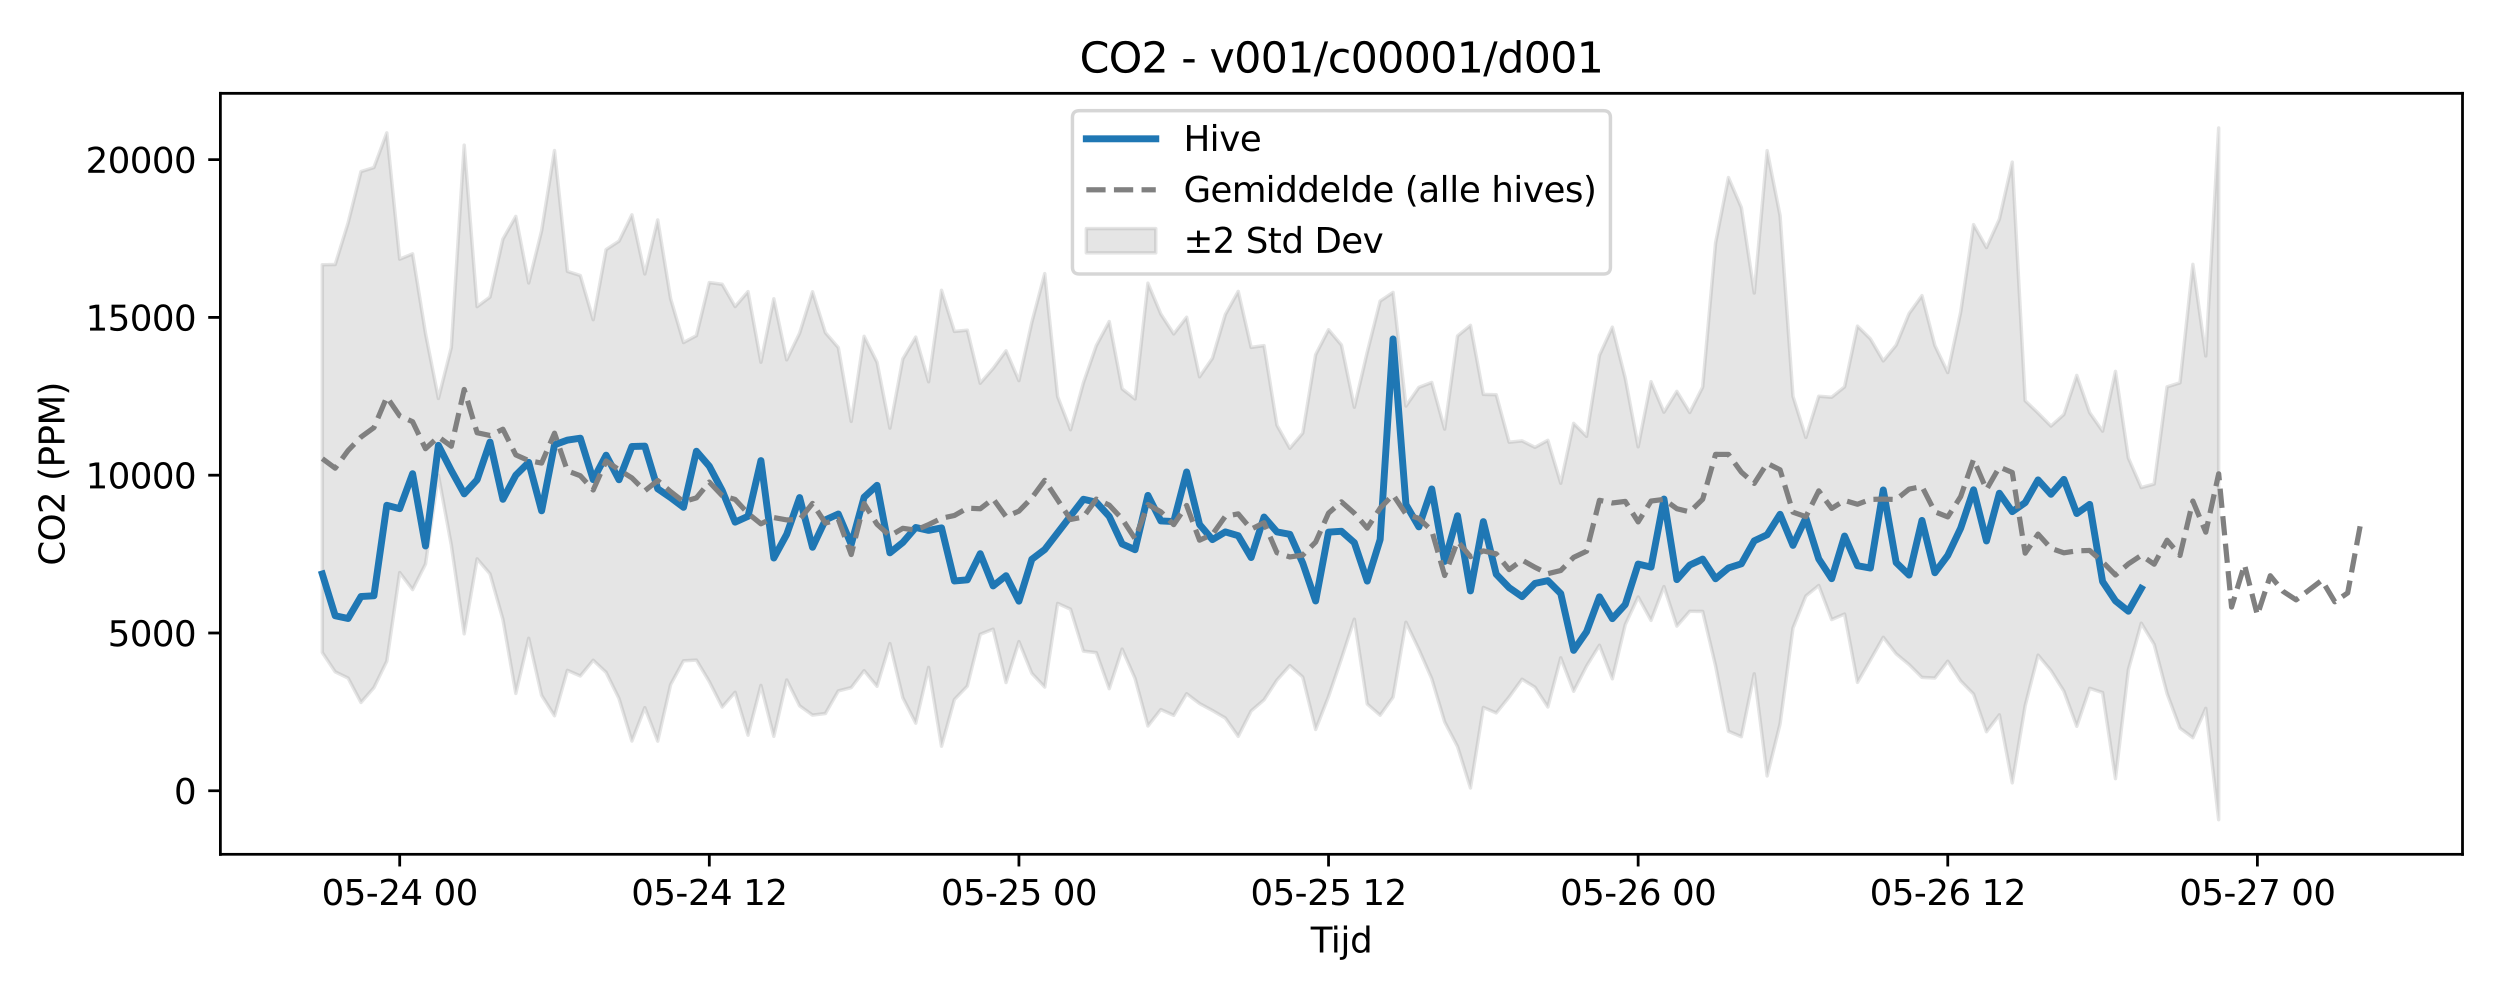 <?xml version="1.0" encoding="utf-8" standalone="no"?>
<!DOCTYPE svg PUBLIC "-//W3C//DTD SVG 1.1//EN"
  "http://www.w3.org/Graphics/SVG/1.1/DTD/svg11.dtd">
<svg xmlns:xlink="http://www.w3.org/1999/xlink" width="720pt" height="288pt" viewBox="0 0 720 288" xmlns="http://www.w3.org/2000/svg" version="1.1">
 <defs>
  <style type="text/css">*{stroke-linejoin: round; stroke-linecap: butt}</style>
 </defs>
 <g id="figure_1">
  <g id="patch_1">
   <path d="M 0 288 
L 720 288 
L 720 0 
L 0 0 
z
" style="fill: #ffffff"/>
  </g>
  <g id="axes_1">
   <g id="patch_2">
    <path d="M 63.47 246.04 
L 709.2 246.04 
L 709.2 26.88 
L 63.47 26.88 
z
" style="fill: #ffffff"/>
   </g>
   <g id="FillBetweenPolyCollection_1">
    <defs>
     <path id="m4c0cf2a89a" d="M 92.821 -211.754 
L 92.821 -100.082 
L 96.537 -94.511 
L 100.252 -92.708 
L 103.967 -85.684 
L 107.683 -89.939 
L 111.398 -97.582 
L 115.114 -123.101 
L 118.829 -118.195 
L 122.544 -125.552 
L 126.26 -151.124 
L 129.975 -131.046 
L 133.69 -105.453 
L 137.406 -127.048 
L 141.121 -122.728 
L 144.836 -109.633 
L 148.552 -88.292 
L 152.267 -104.175 
L 155.983 -87.737 
L 159.698 -81.854 
L 163.413 -94.943 
L 167.129 -93.319 
L 170.844 -97.842 
L 174.559 -94.353 
L 178.275 -86.821 
L 181.99 -74.576 
L 185.705 -84.189 
L 189.421 -74.549 
L 193.136 -90.828 
L 196.852 -97.688 
L 200.567 -97.889 
L 204.282 -91.688 
L 207.998 -84.365 
L 211.713 -88.627 
L 215.428 -76.258 
L 219.144 -90.6 
L 222.859 -75.932 
L 226.574 -92.169 
L 230.29 -84.725 
L 234.005 -82.051 
L 237.721 -82.511 
L 241.436 -89.016 
L 245.151 -89.964 
L 248.867 -94.842 
L 252.582 -90.345 
L 256.297 -102.637 
L 260.013 -87.062 
L 263.728 -79.731 
L 267.443 -95.794 
L 271.159 -73.086 
L 274.874 -86.544 
L 278.589 -90.403 
L 282.305 -105.327 
L 286.02 -106.801 
L 289.736 -91.429 
L 293.451 -103.218 
L 297.166 -94.078 
L 300.882 -90.128 
L 304.597 -114.224 
L 308.312 -112.551 
L 312.028 -100.472 
L 315.743 -100.039 
L 319.458 -89.661 
L 323.174 -101.057 
L 326.889 -92.629 
L 330.605 -78.917 
L 334.32 -83.649 
L 338.035 -81.978 
L 341.751 -88.209 
L 345.466 -85.377 
L 349.181 -83.374 
L 352.897 -81.199 
L 356.612 -75.926 
L 360.327 -83.242 
L 364.043 -86.436 
L 367.758 -92.127 
L 371.474 -96.304 
L 375.189 -93.007 
L 378.904 -77.914 
L 382.62 -87.399 
L 386.335 -98.298 
L 390.05 -109.662 
L 393.766 -85.248 
L 397.481 -82.006 
L 401.196 -87.211 
L 404.912 -108.794 
L 408.627 -100.994 
L 412.343 -92.542 
L 416.058 -80.105 
L 419.773 -72.987 
L 423.489 -61.066 
L 427.204 -84.263 
L 430.919 -82.668 
L 434.635 -87.269 
L 438.35 -92.381 
L 442.065 -90.076 
L 445.781 -84.386 
L 449.496 -98.55 
L 453.212 -88.91 
L 456.927 -96.153 
L 460.642 -102.172 
L 464.358 -92.509 
L 468.073 -108.115 
L 471.788 -116.063 
L 475.504 -109.327 
L 479.219 -119.069 
L 482.934 -107.682 
L 486.65 -111.946 
L 490.365 -111.905 
L 494.081 -96.255 
L 497.796 -77.394 
L 501.511 -75.821 
L 505.227 -93.947 
L 508.942 -64.521 
L 512.657 -79.504 
L 516.373 -107.094 
L 520.088 -116.355 
L 523.803 -119.383 
L 527.519 -109.559 
L 531.234 -111.155 
L 534.949 -91.473 
L 538.665 -97.908 
L 542.38 -104.459 
L 546.096 -99.683 
L 549.811 -96.601 
L 553.526 -92.905 
L 557.242 -92.73 
L 560.957 -97.566 
L 564.672 -91.892 
L 568.388 -88.101 
L 572.103 -77.263 
L 575.818 -82.126 
L 579.534 -62.531 
L 583.249 -84.778 
L 586.965 -99.32 
L 590.68 -94.865 
L 594.395 -88.942 
L 598.111 -78.819 
L 601.826 -89.773 
L 605.541 -88.536 
L 609.257 -63.748 
L 612.972 -95.11 
L 616.687 -108.521 
L 620.403 -102.413 
L 624.118 -88.262 
L 627.834 -78.296 
L 631.549 -75.537 
L 635.264 -83.996 
L 638.98 -51.922 
L 638.98 -251.158 
L 638.98 -251.158 
L 635.264 -185.482 
L 631.549 -211.863 
L 627.834 -177.752 
L 624.118 -176.587 
L 620.403 -148.606 
L 616.687 -147.585 
L 612.972 -156.092 
L 609.257 -181.05 
L 605.541 -163.829 
L 601.826 -169.162 
L 598.111 -179.886 
L 594.395 -168.63 
L 590.68 -165.296 
L 586.965 -169.051 
L 583.249 -172.595 
L 579.534 -241.314 
L 575.818 -224.881 
L 572.103 -216.708 
L 568.388 -223.313 
L 564.672 -198.07 
L 560.957 -180.7 
L 557.242 -188.492 
L 553.526 -202.865 
L 549.811 -197.673 
L 546.096 -188.6 
L 542.38 -184.06 
L 538.665 -190.42 
L 534.949 -194.083 
L 531.234 -176.585 
L 527.519 -173.595 
L 523.803 -173.881 
L 520.088 -162.028 
L 516.373 -173.888 
L 512.657 -225.899 
L 508.942 -244.624 
L 505.227 -203.612 
L 501.511 -228.233 
L 497.796 -236.863 
L 494.081 -218.032 
L 490.365 -176.522 
L 486.65 -169.199 
L 482.934 -175.294 
L 479.219 -169.29 
L 475.504 -178.075 
L 471.788 -159.32 
L 468.073 -179.083 
L 464.358 -193.781 
L 460.642 -185.664 
L 456.927 -162.339 
L 453.212 -166.071 
L 449.496 -148.825 
L 445.781 -161.192 
L 442.065 -159.162 
L 438.35 -161.028 
L 434.635 -160.646 
L 430.919 -174.319 
L 427.204 -174.416 
L 423.489 -194.304 
L 419.773 -191.253 
L 416.058 -164.416 
L 412.343 -177.863 
L 408.627 -176.437 
L 404.912 -171.069 
L 401.196 -203.793 
L 397.481 -201.291 
L 393.766 -186.553 
L 390.05 -170.718 
L 386.335 -188.641 
L 382.62 -193.048 
L 378.904 -185.856 
L 375.189 -163.269 
L 371.474 -158.891 
L 367.758 -165.534 
L 364.043 -188.47 
L 360.327 -187.95 
L 356.612 -204.083 
L 352.897 -197.43 
L 349.181 -184.831 
L 345.466 -179.476 
L 341.751 -196.648 
L 338.035 -191.828 
L 334.32 -197.565 
L 330.605 -206.451 
L 326.889 -173.099 
L 323.174 -176.032 
L 319.458 -195.399 
L 315.743 -188.471 
L 312.028 -177.759 
L 308.312 -164.22 
L 304.597 -173.783 
L 300.882 -209.199 
L 297.166 -195.16 
L 293.451 -178.377 
L 289.736 -186.976 
L 286.02 -181.888 
L 282.305 -177.623 
L 278.589 -192.908 
L 274.874 -192.542 
L 271.159 -204.399 
L 267.443 -178.039 
L 263.728 -190.92 
L 260.013 -184.637 
L 256.297 -164.706 
L 252.582 -183.681 
L 248.867 -191.138 
L 245.151 -166.628 
L 241.436 -187.889 
L 237.721 -192.182 
L 234.005 -203.978 
L 230.29 -192.05 
L 226.574 -184.362 
L 222.859 -201.953 
L 219.144 -183.678 
L 215.428 -204.027 
L 211.713 -199.703 
L 207.998 -206.128 
L 204.282 -206.633 
L 200.567 -191.334 
L 196.852 -189.35 
L 193.136 -202.003 
L 189.421 -224.664 
L 185.705 -209.101 
L 181.99 -226.139 
L 178.275 -218.554 
L 174.559 -216.12 
L 170.844 -195.926 
L 167.129 -208.65 
L 163.413 -209.848 
L 159.698 -244.641 
L 155.983 -221.528 
L 152.267 -206.502 
L 148.552 -225.678 
L 144.836 -219.142 
L 141.121 -202.444 
L 137.406 -199.691 
L 133.69 -246.204 
L 129.975 -187.919 
L 126.26 -173.235 
L 122.544 -191.991 
L 118.829 -214.894 
L 115.114 -213.356 
L 111.398 -249.735 
L 107.683 -239.742 
L 103.967 -238.589 
L 100.252 -223.797 
L 96.537 -211.821 
L 92.821 -211.754 
z
" style="stroke: #808080; stroke-opacity: 0.2"/>
    </defs>
    <g clip-path="url(#p24ddb75c58)">
     <use xlink:href="#m4c0cf2a89a" x="0" y="288" style="fill: #808080; fill-opacity: 0.2; stroke: #808080; stroke-opacity: 0.2"/>
    </g>
   </g>
   <g id="matplotlib.axis_1">
    <g id="xtick_1">
     <g id="line2d_1">
      <defs>
       <path id="m94500346d5" d="M 0 0 
L 0 3.5 
" style="stroke: #000000; stroke-width: 0.8"/>
      </defs>
      <g>
       <use xlink:href="#m94500346d5" x="115.114" y="246.04" style="stroke: #000000; stroke-width: 0.8"/>
      </g>
     </g>
     <g id="text_1">
      <!-- 05-24 00 -->
      <g transform="translate(92.633 260.638) scale(0.1 -0.1)">
       <defs>
        <path id="DejaVuSans-30" d="M 2034 4250 
Q 1547 4250 1301 3770 
Q 1056 3291 1056 2328 
Q 1056 1369 1301 889 
Q 1547 409 2034 409 
Q 2525 409 2770 889 
Q 3016 1369 3016 2328 
Q 3016 3291 2770 3770 
Q 2525 4250 2034 4250 
z
M 2034 4750 
Q 2819 4750 3233 4129 
Q 3647 3509 3647 2328 
Q 3647 1150 3233 529 
Q 2819 -91 2034 -91 
Q 1250 -91 836 529 
Q 422 1150 422 2328 
Q 422 3509 836 4129 
Q 1250 4750 2034 4750 
z
" transform="scale(0.016)"/>
        <path id="DejaVuSans-35" d="M 691 4666 
L 3169 4666 
L 3169 4134 
L 1269 4134 
L 1269 2991 
Q 1406 3038 1543 3061 
Q 1681 3084 1819 3084 
Q 2600 3084 3056 2656 
Q 3513 2228 3513 1497 
Q 3513 744 3044 326 
Q 2575 -91 1722 -91 
Q 1428 -91 1123 -41 
Q 819 9 494 109 
L 494 744 
Q 775 591 1075 516 
Q 1375 441 1709 441 
Q 2250 441 2565 725 
Q 2881 1009 2881 1497 
Q 2881 1984 2565 2268 
Q 2250 2553 1709 2553 
Q 1456 2553 1204 2497 
Q 953 2441 691 2322 
L 691 4666 
z
" transform="scale(0.016)"/>
        <path id="DejaVuSans-2d" d="M 313 2009 
L 1997 2009 
L 1997 1497 
L 313 1497 
L 313 2009 
z
" transform="scale(0.016)"/>
        <path id="DejaVuSans-32" d="M 1228 531 
L 3431 531 
L 3431 0 
L 469 0 
L 469 531 
Q 828 903 1448 1529 
Q 2069 2156 2228 2338 
Q 2531 2678 2651 2914 
Q 2772 3150 2772 3378 
Q 2772 3750 2511 3984 
Q 2250 4219 1831 4219 
Q 1534 4219 1204 4116 
Q 875 4013 500 3803 
L 500 4441 
Q 881 4594 1212 4672 
Q 1544 4750 1819 4750 
Q 2544 4750 2975 4387 
Q 3406 4025 3406 3419 
Q 3406 3131 3298 2873 
Q 3191 2616 2906 2266 
Q 2828 2175 2409 1742 
Q 1991 1309 1228 531 
z
" transform="scale(0.016)"/>
        <path id="DejaVuSans-34" d="M 2419 4116 
L 825 1625 
L 2419 1625 
L 2419 4116 
z
M 2253 4666 
L 3047 4666 
L 3047 1625 
L 3713 1625 
L 3713 1100 
L 3047 1100 
L 3047 0 
L 2419 0 
L 2419 1100 
L 313 1100 
L 313 1709 
L 2253 4666 
z
" transform="scale(0.016)"/>
        <path id="DejaVuSans-20" transform="scale(0.016)"/>
       </defs>
       <use xlink:href="#DejaVuSans-30"/>
       <use xlink:href="#DejaVuSans-35" transform="translate(63.623 0)"/>
       <use xlink:href="#DejaVuSans-2d" transform="translate(127.246 0)"/>
       <use xlink:href="#DejaVuSans-32" transform="translate(163.33 0)"/>
       <use xlink:href="#DejaVuSans-34" transform="translate(226.953 0)"/>
       <use xlink:href="#DejaVuSans-20" transform="translate(290.576 0)"/>
       <use xlink:href="#DejaVuSans-30" transform="translate(322.363 0)"/>
       <use xlink:href="#DejaVuSans-30" transform="translate(385.986 0)"/>
      </g>
     </g>
    </g>
    <g id="xtick_2">
     <g id="line2d_2">
      <g>
       <use xlink:href="#m94500346d5" x="204.282" y="246.04" style="stroke: #000000; stroke-width: 0.8"/>
      </g>
     </g>
     <g id="text_2">
      <!-- 05-24 12 -->
      <g transform="translate(181.802 260.638) scale(0.1 -0.1)">
       <defs>
        <path id="DejaVuSans-31" d="M 794 531 
L 1825 531 
L 1825 4091 
L 703 3866 
L 703 4441 
L 1819 4666 
L 2450 4666 
L 2450 531 
L 3481 531 
L 3481 0 
L 794 0 
L 794 531 
z
" transform="scale(0.016)"/>
       </defs>
       <use xlink:href="#DejaVuSans-30"/>
       <use xlink:href="#DejaVuSans-35" transform="translate(63.623 0)"/>
       <use xlink:href="#DejaVuSans-2d" transform="translate(127.246 0)"/>
       <use xlink:href="#DejaVuSans-32" transform="translate(163.33 0)"/>
       <use xlink:href="#DejaVuSans-34" transform="translate(226.953 0)"/>
       <use xlink:href="#DejaVuSans-20" transform="translate(290.576 0)"/>
       <use xlink:href="#DejaVuSans-31" transform="translate(322.363 0)"/>
       <use xlink:href="#DejaVuSans-32" transform="translate(385.986 0)"/>
      </g>
     </g>
    </g>
    <g id="xtick_3">
     <g id="line2d_3">
      <g>
       <use xlink:href="#m94500346d5" x="293.451" y="246.04" style="stroke: #000000; stroke-width: 0.8"/>
      </g>
     </g>
     <g id="text_3">
      <!-- 05-25 00 -->
      <g transform="translate(270.97 260.638) scale(0.1 -0.1)">
       <use xlink:href="#DejaVuSans-30"/>
       <use xlink:href="#DejaVuSans-35" transform="translate(63.623 0)"/>
       <use xlink:href="#DejaVuSans-2d" transform="translate(127.246 0)"/>
       <use xlink:href="#DejaVuSans-32" transform="translate(163.33 0)"/>
       <use xlink:href="#DejaVuSans-35" transform="translate(226.953 0)"/>
       <use xlink:href="#DejaVuSans-20" transform="translate(290.576 0)"/>
       <use xlink:href="#DejaVuSans-30" transform="translate(322.363 0)"/>
       <use xlink:href="#DejaVuSans-30" transform="translate(385.986 0)"/>
      </g>
     </g>
    </g>
    <g id="xtick_4">
     <g id="line2d_4">
      <g>
       <use xlink:href="#m94500346d5" x="382.62" y="246.04" style="stroke: #000000; stroke-width: 0.8"/>
      </g>
     </g>
     <g id="text_4">
      <!-- 05-25 12 -->
      <g transform="translate(360.139 260.638) scale(0.1 -0.1)">
       <use xlink:href="#DejaVuSans-30"/>
       <use xlink:href="#DejaVuSans-35" transform="translate(63.623 0)"/>
       <use xlink:href="#DejaVuSans-2d" transform="translate(127.246 0)"/>
       <use xlink:href="#DejaVuSans-32" transform="translate(163.33 0)"/>
       <use xlink:href="#DejaVuSans-35" transform="translate(226.953 0)"/>
       <use xlink:href="#DejaVuSans-20" transform="translate(290.576 0)"/>
       <use xlink:href="#DejaVuSans-31" transform="translate(322.363 0)"/>
       <use xlink:href="#DejaVuSans-32" transform="translate(385.986 0)"/>
      </g>
     </g>
    </g>
    <g id="xtick_5">
     <g id="line2d_5">
      <g>
       <use xlink:href="#m94500346d5" x="471.788" y="246.04" style="stroke: #000000; stroke-width: 0.8"/>
      </g>
     </g>
     <g id="text_5">
      <!-- 05-26 00 -->
      <g transform="translate(449.308 260.638) scale(0.1 -0.1)">
       <defs>
        <path id="DejaVuSans-36" d="M 2113 2584 
Q 1688 2584 1439 2293 
Q 1191 2003 1191 1497 
Q 1191 994 1439 701 
Q 1688 409 2113 409 
Q 2538 409 2786 701 
Q 3034 994 3034 1497 
Q 3034 2003 2786 2293 
Q 2538 2584 2113 2584 
z
M 3366 4563 
L 3366 3988 
Q 3128 4100 2886 4159 
Q 2644 4219 2406 4219 
Q 1781 4219 1451 3797 
Q 1122 3375 1075 2522 
Q 1259 2794 1537 2939 
Q 1816 3084 2150 3084 
Q 2853 3084 3261 2657 
Q 3669 2231 3669 1497 
Q 3669 778 3244 343 
Q 2819 -91 2113 -91 
Q 1303 -91 875 529 
Q 447 1150 447 2328 
Q 447 3434 972 4092 
Q 1497 4750 2381 4750 
Q 2619 4750 2861 4703 
Q 3103 4656 3366 4563 
z
" transform="scale(0.016)"/>
       </defs>
       <use xlink:href="#DejaVuSans-30"/>
       <use xlink:href="#DejaVuSans-35" transform="translate(63.623 0)"/>
       <use xlink:href="#DejaVuSans-2d" transform="translate(127.246 0)"/>
       <use xlink:href="#DejaVuSans-32" transform="translate(163.33 0)"/>
       <use xlink:href="#DejaVuSans-36" transform="translate(226.953 0)"/>
       <use xlink:href="#DejaVuSans-20" transform="translate(290.576 0)"/>
       <use xlink:href="#DejaVuSans-30" transform="translate(322.363 0)"/>
       <use xlink:href="#DejaVuSans-30" transform="translate(385.986 0)"/>
      </g>
     </g>
    </g>
    <g id="xtick_6">
     <g id="line2d_6">
      <g>
       <use xlink:href="#m94500346d5" x="560.957" y="246.04" style="stroke: #000000; stroke-width: 0.8"/>
      </g>
     </g>
     <g id="text_6">
      <!-- 05-26 12 -->
      <g transform="translate(538.477 260.638) scale(0.1 -0.1)">
       <use xlink:href="#DejaVuSans-30"/>
       <use xlink:href="#DejaVuSans-35" transform="translate(63.623 0)"/>
       <use xlink:href="#DejaVuSans-2d" transform="translate(127.246 0)"/>
       <use xlink:href="#DejaVuSans-32" transform="translate(163.33 0)"/>
       <use xlink:href="#DejaVuSans-36" transform="translate(226.953 0)"/>
       <use xlink:href="#DejaVuSans-20" transform="translate(290.576 0)"/>
       <use xlink:href="#DejaVuSans-31" transform="translate(322.363 0)"/>
       <use xlink:href="#DejaVuSans-32" transform="translate(385.986 0)"/>
      </g>
     </g>
    </g>
    <g id="xtick_7">
     <g id="line2d_7">
      <g>
       <use xlink:href="#m94500346d5" x="650.126" y="246.04" style="stroke: #000000; stroke-width: 0.8"/>
      </g>
     </g>
     <g id="text_7">
      <!-- 05-27 00 -->
      <g transform="translate(627.645 260.638) scale(0.1 -0.1)">
       <defs>
        <path id="DejaVuSans-37" d="M 525 4666 
L 3525 4666 
L 3525 4397 
L 1831 0 
L 1172 0 
L 2766 4134 
L 525 4134 
L 525 4666 
z
" transform="scale(0.016)"/>
       </defs>
       <use xlink:href="#DejaVuSans-30"/>
       <use xlink:href="#DejaVuSans-35" transform="translate(63.623 0)"/>
       <use xlink:href="#DejaVuSans-2d" transform="translate(127.246 0)"/>
       <use xlink:href="#DejaVuSans-32" transform="translate(163.33 0)"/>
       <use xlink:href="#DejaVuSans-37" transform="translate(226.953 0)"/>
       <use xlink:href="#DejaVuSans-20" transform="translate(290.576 0)"/>
       <use xlink:href="#DejaVuSans-30" transform="translate(322.363 0)"/>
       <use xlink:href="#DejaVuSans-30" transform="translate(385.986 0)"/>
      </g>
     </g>
    </g>
    <g id="text_8">
     <!-- Tijd -->
     <g transform="translate(377.485 274.317) scale(0.1 -0.1)">
      <defs>
       <path id="DejaVuSans-54" d="M -19 4666 
L 3928 4666 
L 3928 4134 
L 2272 4134 
L 2272 0 
L 1638 0 
L 1638 4134 
L -19 4134 
L -19 4666 
z
" transform="scale(0.016)"/>
       <path id="DejaVuSans-69" d="M 603 3500 
L 1178 3500 
L 1178 0 
L 603 0 
L 603 3500 
z
M 603 4863 
L 1178 4863 
L 1178 4134 
L 603 4134 
L 603 4863 
z
" transform="scale(0.016)"/>
       <path id="DejaVuSans-6a" d="M 603 3500 
L 1178 3500 
L 1178 -63 
Q 1178 -731 923 -1031 
Q 669 -1331 103 -1331 
L -116 -1331 
L -116 -844 
L 38 -844 
Q 366 -844 484 -692 
Q 603 -541 603 -63 
L 603 3500 
z
M 603 4863 
L 1178 4863 
L 1178 4134 
L 603 4134 
L 603 4863 
z
" transform="scale(0.016)"/>
       <path id="DejaVuSans-64" d="M 2906 2969 
L 2906 4863 
L 3481 4863 
L 3481 0 
L 2906 0 
L 2906 525 
Q 2725 213 2448 61 
Q 2172 -91 1784 -91 
Q 1150 -91 751 415 
Q 353 922 353 1747 
Q 353 2572 751 3078 
Q 1150 3584 1784 3584 
Q 2172 3584 2448 3432 
Q 2725 3281 2906 2969 
z
M 947 1747 
Q 947 1113 1208 752 
Q 1469 391 1925 391 
Q 2381 391 2643 752 
Q 2906 1113 2906 1747 
Q 2906 2381 2643 2742 
Q 2381 3103 1925 3103 
Q 1469 3103 1208 2742 
Q 947 2381 947 1747 
z
" transform="scale(0.016)"/>
      </defs>
      <use xlink:href="#DejaVuSans-54"/>
      <use xlink:href="#DejaVuSans-69" transform="translate(57.959 0)"/>
      <use xlink:href="#DejaVuSans-6a" transform="translate(85.742 0)"/>
      <use xlink:href="#DejaVuSans-64" transform="translate(113.525 0)"/>
     </g>
    </g>
   </g>
   <g id="matplotlib.axis_2">
    <g id="ytick_1">
     <g id="line2d_8">
      <defs>
       <path id="m716d76e370" d="M 0 0 
L -3.5 0 
" style="stroke: #000000; stroke-width: 0.8"/>
      </defs>
      <g>
       <use xlink:href="#m716d76e370" x="63.47" y="227.74" style="stroke: #000000; stroke-width: 0.8"/>
      </g>
     </g>
     <g id="text_9">
      <!-- 0 -->
      <g transform="translate(50.108 231.539) scale(0.1 -0.1)">
       <use xlink:href="#DejaVuSans-30"/>
      </g>
     </g>
    </g>
    <g id="ytick_2">
     <g id="line2d_9">
      <g>
       <use xlink:href="#m716d76e370" x="63.47" y="182.299" style="stroke: #000000; stroke-width: 0.8"/>
      </g>
     </g>
     <g id="text_10">
      <!-- 5000 -->
      <g transform="translate(31.02 186.098) scale(0.1 -0.1)">
       <use xlink:href="#DejaVuSans-35"/>
       <use xlink:href="#DejaVuSans-30" transform="translate(63.623 0)"/>
       <use xlink:href="#DejaVuSans-30" transform="translate(127.246 0)"/>
       <use xlink:href="#DejaVuSans-30" transform="translate(190.869 0)"/>
      </g>
     </g>
    </g>
    <g id="ytick_3">
     <g id="line2d_10">
      <g>
       <use xlink:href="#m716d76e370" x="63.47" y="136.857" style="stroke: #000000; stroke-width: 0.8"/>
      </g>
     </g>
     <g id="text_11">
      <!-- 10000 -->
      <g transform="translate(24.657 140.656) scale(0.1 -0.1)">
       <use xlink:href="#DejaVuSans-31"/>
       <use xlink:href="#DejaVuSans-30" transform="translate(63.623 0)"/>
       <use xlink:href="#DejaVuSans-30" transform="translate(127.246 0)"/>
       <use xlink:href="#DejaVuSans-30" transform="translate(190.869 0)"/>
       <use xlink:href="#DejaVuSans-30" transform="translate(254.492 0)"/>
      </g>
     </g>
    </g>
    <g id="ytick_4">
     <g id="line2d_11">
      <g>
       <use xlink:href="#m716d76e370" x="63.47" y="91.415" style="stroke: #000000; stroke-width: 0.8"/>
      </g>
     </g>
     <g id="text_12">
      <!-- 15000 -->
      <g transform="translate(24.657 95.214) scale(0.1 -0.1)">
       <use xlink:href="#DejaVuSans-31"/>
       <use xlink:href="#DejaVuSans-35" transform="translate(63.623 0)"/>
       <use xlink:href="#DejaVuSans-30" transform="translate(127.246 0)"/>
       <use xlink:href="#DejaVuSans-30" transform="translate(190.869 0)"/>
       <use xlink:href="#DejaVuSans-30" transform="translate(254.492 0)"/>
      </g>
     </g>
    </g>
    <g id="ytick_5">
     <g id="line2d_12">
      <g>
       <use xlink:href="#m716d76e370" x="63.47" y="45.973" style="stroke: #000000; stroke-width: 0.8"/>
      </g>
     </g>
     <g id="text_13">
      <!-- 20000 -->
      <g transform="translate(24.657 49.773) scale(0.1 -0.1)">
       <use xlink:href="#DejaVuSans-32"/>
       <use xlink:href="#DejaVuSans-30" transform="translate(63.623 0)"/>
       <use xlink:href="#DejaVuSans-30" transform="translate(127.246 0)"/>
       <use xlink:href="#DejaVuSans-30" transform="translate(190.869 0)"/>
       <use xlink:href="#DejaVuSans-30" transform="translate(254.492 0)"/>
      </g>
     </g>
    </g>
    <g id="text_14">
     <!-- CO2 (PPM) -->
     <g transform="translate(18.578 162.903) rotate(-90) scale(0.1 -0.1)">
      <defs>
       <path id="DejaVuSans-43" d="M 4122 4306 
L 4122 3641 
Q 3803 3938 3442 4084 
Q 3081 4231 2675 4231 
Q 1875 4231 1450 3742 
Q 1025 3253 1025 2328 
Q 1025 1406 1450 917 
Q 1875 428 2675 428 
Q 3081 428 3442 575 
Q 3803 722 4122 1019 
L 4122 359 
Q 3791 134 3420 21 
Q 3050 -91 2638 -91 
Q 1578 -91 968 557 
Q 359 1206 359 2328 
Q 359 3453 968 4101 
Q 1578 4750 2638 4750 
Q 3056 4750 3426 4639 
Q 3797 4528 4122 4306 
z
" transform="scale(0.016)"/>
       <path id="DejaVuSans-4f" d="M 2522 4238 
Q 1834 4238 1429 3725 
Q 1025 3213 1025 2328 
Q 1025 1447 1429 934 
Q 1834 422 2522 422 
Q 3209 422 3611 934 
Q 4013 1447 4013 2328 
Q 4013 3213 3611 3725 
Q 3209 4238 2522 4238 
z
M 2522 4750 
Q 3503 4750 4090 4092 
Q 4678 3434 4678 2328 
Q 4678 1225 4090 567 
Q 3503 -91 2522 -91 
Q 1538 -91 948 565 
Q 359 1222 359 2328 
Q 359 3434 948 4092 
Q 1538 4750 2522 4750 
z
" transform="scale(0.016)"/>
       <path id="DejaVuSans-28" d="M 1984 4856 
Q 1566 4138 1362 3434 
Q 1159 2731 1159 2009 
Q 1159 1288 1364 580 
Q 1569 -128 1984 -844 
L 1484 -844 
Q 1016 -109 783 600 
Q 550 1309 550 2009 
Q 550 2706 781 3412 
Q 1013 4119 1484 4856 
L 1984 4856 
z
" transform="scale(0.016)"/>
       <path id="DejaVuSans-50" d="M 1259 4147 
L 1259 2394 
L 2053 2394 
Q 2494 2394 2734 2622 
Q 2975 2850 2975 3272 
Q 2975 3691 2734 3919 
Q 2494 4147 2053 4147 
L 1259 4147 
z
M 628 4666 
L 2053 4666 
Q 2838 4666 3239 4311 
Q 3641 3956 3641 3272 
Q 3641 2581 3239 2228 
Q 2838 1875 2053 1875 
L 1259 1875 
L 1259 0 
L 628 0 
L 628 4666 
z
" transform="scale(0.016)"/>
       <path id="DejaVuSans-4d" d="M 628 4666 
L 1569 4666 
L 2759 1491 
L 3956 4666 
L 4897 4666 
L 4897 0 
L 4281 0 
L 4281 4097 
L 3078 897 
L 2444 897 
L 1241 4097 
L 1241 0 
L 628 0 
L 628 4666 
z
" transform="scale(0.016)"/>
       <path id="DejaVuSans-29" d="M 513 4856 
L 1013 4856 
Q 1481 4119 1714 3412 
Q 1947 2706 1947 2009 
Q 1947 1309 1714 600 
Q 1481 -109 1013 -844 
L 513 -844 
Q 928 -128 1133 580 
Q 1338 1288 1338 2009 
Q 1338 2731 1133 3434 
Q 928 4138 513 4856 
z
" transform="scale(0.016)"/>
      </defs>
      <use xlink:href="#DejaVuSans-43"/>
      <use xlink:href="#DejaVuSans-4f" transform="translate(69.824 0)"/>
      <use xlink:href="#DejaVuSans-32" transform="translate(148.535 0)"/>
      <use xlink:href="#DejaVuSans-20" transform="translate(212.158 0)"/>
      <use xlink:href="#DejaVuSans-28" transform="translate(243.945 0)"/>
      <use xlink:href="#DejaVuSans-50" transform="translate(282.959 0)"/>
      <use xlink:href="#DejaVuSans-50" transform="translate(343.262 0)"/>
      <use xlink:href="#DejaVuSans-4d" transform="translate(403.564 0)"/>
      <use xlink:href="#DejaVuSans-29" transform="translate(489.844 0)"/>
     </g>
    </g>
   </g>
   <g id="line2d_13">
    <path d="M 92.821 165.303 
L 96.537 177.336 
L 100.252 178.127 
L 103.967 171.798 
L 107.683 171.583 
L 111.398 145.527 
L 115.114 146.497 
L 118.829 136.433 
L 122.544 157.242 
L 126.26 128.265 
L 129.975 135.512 
L 133.69 142.225 
L 137.406 138.188 
L 141.121 127.311 
L 144.836 143.797 
L 148.552 136.854 
L 152.267 133.158 
L 155.983 147.109 
L 159.698 128.096 
L 163.413 126.754 
L 167.129 126.202 
L 170.844 138.132 
L 174.559 131.101 
L 178.275 138.163 
L 181.99 128.596 
L 185.705 128.486 
L 189.421 140.768 
L 193.136 143.31 
L 196.852 146.106 
L 200.567 129.962 
L 204.282 134.261 
L 207.998 141.295 
L 211.713 150.38 
L 215.428 148.694 
L 219.144 132.658 
L 222.859 160.705 
L 226.574 153.891 
L 230.29 143.307 
L 234.005 157.612 
L 237.721 149.729 
L 241.436 148.039 
L 245.151 156.775 
L 248.867 143.191 
L 252.582 139.777 
L 256.297 159.208 
L 260.013 156.233 
L 263.728 151.919 
L 267.443 152.758 
L 271.159 152.028 
L 274.874 167.324 
L 278.589 166.994 
L 282.305 159.469 
L 286.02 168.745 
L 289.736 165.806 
L 293.451 173.134 
L 297.166 161.077 
L 300.882 158.266 
L 312.028 143.791 
L 315.743 144.643 
L 319.458 148.72 
L 323.174 156.663 
L 326.889 158.317 
L 330.605 142.676 
L 334.32 150.026 
L 338.035 150.202 
L 341.751 135.93 
L 345.466 151.044 
L 349.181 155.406 
L 352.897 153.189 
L 356.612 154.282 
L 360.327 160.562 
L 364.043 148.908 
L 367.758 153.189 
L 371.474 153.882 
L 375.189 162.171 
L 378.904 173.077 
L 382.62 153.252 
L 386.335 153.004 
L 390.05 156.288 
L 393.766 167.354 
L 397.481 155.382 
L 401.196 97.626 
L 404.912 145.304 
L 408.627 151.731 
L 412.343 140.825 
L 416.058 161.692 
L 419.773 148.541 
L 423.489 170.175 
L 427.204 150.232 
L 430.919 165.379 
L 434.635 169.248 
L 438.35 171.832 
L 442.065 168.024 
L 445.781 167.23 
L 449.496 170.95 
L 453.212 187.303 
L 456.927 181.944 
L 460.642 171.892 
L 464.358 178.172 
L 468.073 174.101 
L 471.788 162.45 
L 475.504 163.328 
L 479.219 143.734 
L 482.934 166.927 
L 486.65 162.74 
L 490.365 161.017 
L 494.081 166.68 
L 497.796 163.571 
L 501.511 162.377 
L 505.227 155.761 
L 508.942 154.01 
L 512.657 148.123 
L 516.373 157.066 
L 520.088 149.178 
L 523.803 160.974 
L 527.519 166.658 
L 531.234 154.382 
L 534.949 162.925 
L 538.665 163.601 
L 542.38 141.116 
L 546.096 162.022 
L 549.811 165.624 
L 553.526 149.887 
L 557.242 164.943 
L 560.957 159.956 
L 564.672 152.119 
L 568.388 141.068 
L 572.103 155.794 
L 575.818 142.055 
L 579.534 147.351 
L 583.249 144.764 
L 586.965 138.216 
L 590.68 142.352 
L 594.395 138.072 
L 598.111 147.893 
L 601.826 145.264 
L 605.541 167.485 
L 609.257 173.051 
L 612.972 176.025 
L 616.687 169.475 
L 616.687 169.475 
" clip-path="url(#p24ddb75c58)" style="fill: none; stroke: #1f77b4; stroke-width: 2; stroke-linecap: square"/>
   </g>
   <g id="line2d_14">
    <path d="M 92.821 132.082 
L 96.537 134.834 
L 100.252 129.747 
L 103.967 125.864 
L 107.683 123.159 
L 111.398 114.342 
L 115.114 119.771 
L 118.829 121.455 
L 122.544 129.228 
L 126.26 125.821 
L 129.975 128.517 
L 133.69 112.171 
L 137.406 124.631 
L 141.121 125.414 
L 144.836 123.612 
L 148.552 131.015 
L 152.267 132.661 
L 155.983 133.367 
L 159.698 124.753 
L 163.413 135.605 
L 167.129 137.015 
L 170.844 141.116 
L 174.559 132.764 
L 178.275 135.313 
L 181.99 137.642 
L 185.705 141.355 
L 189.421 138.394 
L 193.136 141.584 
L 196.852 144.481 
L 200.567 143.389 
L 204.282 138.839 
L 207.998 142.753 
L 211.713 143.835 
L 215.428 147.858 
L 219.144 150.861 
L 222.859 149.057 
L 226.574 149.735 
L 230.29 149.612 
L 234.005 144.985 
L 237.721 150.653 
L 241.436 149.548 
L 245.151 159.704 
L 248.867 145.01 
L 252.582 150.987 
L 256.297 154.329 
L 260.013 152.151 
L 263.728 152.674 
L 267.443 151.084 
L 271.159 149.257 
L 274.874 148.457 
L 278.589 146.344 
L 282.305 146.525 
L 286.02 143.655 
L 289.736 148.797 
L 293.451 147.202 
L 297.166 143.381 
L 300.882 138.336 
L 308.312 149.614 
L 312.028 148.885 
L 315.743 143.745 
L 319.458 145.47 
L 323.174 149.456 
L 326.889 155.136 
L 330.605 145.316 
L 334.32 147.393 
L 338.035 151.097 
L 341.751 145.572 
L 345.466 155.574 
L 349.181 153.897 
L 352.897 148.685 
L 356.612 147.995 
L 360.327 152.404 
L 364.043 150.547 
L 367.758 159.169 
L 371.474 160.403 
L 375.189 159.862 
L 378.904 156.115 
L 382.62 147.776 
L 386.335 144.53 
L 390.05 147.81 
L 393.766 152.1 
L 397.481 146.351 
L 401.196 142.498 
L 404.912 148.068 
L 408.627 149.285 
L 412.343 152.797 
L 416.058 165.74 
L 419.773 155.88 
L 423.489 160.315 
L 427.204 158.661 
L 430.919 159.506 
L 434.635 164.043 
L 438.35 161.295 
L 442.065 163.381 
L 445.781 165.211 
L 449.496 164.312 
L 453.212 160.51 
L 456.927 158.754 
L 460.642 144.082 
L 464.358 144.855 
L 468.073 144.401 
L 471.788 150.309 
L 475.504 144.299 
L 479.219 143.821 
L 482.934 146.512 
L 486.65 147.427 
L 490.365 143.787 
L 494.081 130.857 
L 497.796 130.872 
L 501.511 135.973 
L 505.227 139.22 
L 508.942 133.427 
L 512.657 135.298 
L 516.373 147.509 
L 520.088 148.809 
L 523.803 141.368 
L 527.519 146.423 
L 531.234 144.13 
L 534.949 145.222 
L 538.665 143.836 
L 542.38 143.741 
L 546.096 143.859 
L 549.811 140.863 
L 553.526 140.115 
L 557.242 147.389 
L 560.957 148.867 
L 564.672 143.019 
L 568.388 132.293 
L 572.103 141.015 
L 575.818 134.496 
L 579.534 136.077 
L 583.249 159.314 
L 586.965 153.814 
L 590.68 157.92 
L 594.395 159.214 
L 598.111 158.647 
L 601.826 158.533 
L 605.541 161.817 
L 609.257 165.601 
L 612.972 162.399 
L 616.687 159.947 
L 620.403 162.491 
L 624.118 155.576 
L 627.834 159.976 
L 631.549 144.3 
L 635.264 153.261 
L 638.98 136.46 
L 642.695 174.831 
L 646.41 162.628 
L 650.126 177.148 
L 653.841 165.815 
L 657.556 170.332 
L 661.272 172.756 
L 668.703 167.106 
L 672.418 173.316 
L 676.133 170.759 
L 679.849 150.839 
L 679.849 150.839 
" clip-path="url(#p24ddb75c58)" style="fill: none; stroke-dasharray: 5.55,2.4; stroke-dashoffset: 0; stroke: #808080; stroke-width: 1.5"/>
   </g>
   <g id="patch_3">
    <path d="M 63.47 246.04 
L 63.47 26.88 
" style="fill: none; stroke: #000000; stroke-width: 0.8; stroke-linejoin: miter; stroke-linecap: square"/>
   </g>
   <g id="patch_4">
    <path d="M 709.2 246.04 
L 709.2 26.88 
" style="fill: none; stroke: #000000; stroke-width: 0.8; stroke-linejoin: miter; stroke-linecap: square"/>
   </g>
   <g id="patch_5">
    <path d="M 63.47 246.04 
L 709.2 246.04 
" style="fill: none; stroke: #000000; stroke-width: 0.8; stroke-linejoin: miter; stroke-linecap: square"/>
   </g>
   <g id="patch_6">
    <path d="M 63.47 26.88 
L 709.2 26.88 
" style="fill: none; stroke: #000000; stroke-width: 0.8; stroke-linejoin: miter; stroke-linecap: square"/>
   </g>
   <g id="text_15">
    <!-- CO2 - v001/c00001/d001 -->
    <g transform="translate(310.932 20.88) scale(0.12 -0.12)">
     <defs>
      <path id="DejaVuSans-76" d="M 191 3500 
L 800 3500 
L 1894 563 
L 2988 3500 
L 3597 3500 
L 2284 0 
L 1503 0 
L 191 3500 
z
" transform="scale(0.016)"/>
      <path id="DejaVuSans-2f" d="M 1625 4666 
L 2156 4666 
L 531 -594 
L 0 -594 
L 1625 4666 
z
" transform="scale(0.016)"/>
      <path id="DejaVuSans-63" d="M 3122 3366 
L 3122 2828 
Q 2878 2963 2633 3030 
Q 2388 3097 2138 3097 
Q 1578 3097 1268 2742 
Q 959 2388 959 1747 
Q 959 1106 1268 751 
Q 1578 397 2138 397 
Q 2388 397 2633 464 
Q 2878 531 3122 666 
L 3122 134 
Q 2881 22 2623 -34 
Q 2366 -91 2075 -91 
Q 1284 -91 818 406 
Q 353 903 353 1747 
Q 353 2603 823 3093 
Q 1294 3584 2113 3584 
Q 2378 3584 2631 3529 
Q 2884 3475 3122 3366 
z
" transform="scale(0.016)"/>
     </defs>
     <use xlink:href="#DejaVuSans-43"/>
     <use xlink:href="#DejaVuSans-4f" transform="translate(69.824 0)"/>
     <use xlink:href="#DejaVuSans-32" transform="translate(148.535 0)"/>
     <use xlink:href="#DejaVuSans-20" transform="translate(212.158 0)"/>
     <use xlink:href="#DejaVuSans-2d" transform="translate(243.945 0)"/>
     <use xlink:href="#DejaVuSans-20" transform="translate(280.029 0)"/>
     <use xlink:href="#DejaVuSans-76" transform="translate(311.816 0)"/>
     <use xlink:href="#DejaVuSans-30" transform="translate(370.996 0)"/>
     <use xlink:href="#DejaVuSans-30" transform="translate(434.619 0)"/>
     <use xlink:href="#DejaVuSans-31" transform="translate(498.242 0)"/>
     <use xlink:href="#DejaVuSans-2f" transform="translate(561.865 0)"/>
     <use xlink:href="#DejaVuSans-63" transform="translate(595.557 0)"/>
     <use xlink:href="#DejaVuSans-30" transform="translate(650.537 0)"/>
     <use xlink:href="#DejaVuSans-30" transform="translate(714.16 0)"/>
     <use xlink:href="#DejaVuSans-30" transform="translate(777.783 0)"/>
     <use xlink:href="#DejaVuSans-30" transform="translate(841.406 0)"/>
     <use xlink:href="#DejaVuSans-31" transform="translate(905.029 0)"/>
     <use xlink:href="#DejaVuSans-2f" transform="translate(968.652 0)"/>
     <use xlink:href="#DejaVuSans-64" transform="translate(1002.344 0)"/>
     <use xlink:href="#DejaVuSans-30" transform="translate(1065.82 0)"/>
     <use xlink:href="#DejaVuSans-30" transform="translate(1129.443 0)"/>
     <use xlink:href="#DejaVuSans-31" transform="translate(1193.066 0)"/>
    </g>
   </g>
   <g id="legend_1">
    <g id="patch_7">
     <path d="M 310.863 78.914 
L 461.807 78.914 
Q 463.807 78.914 463.807 76.914 
L 463.807 33.88 
Q 463.807 31.88 461.807 31.88 
L 310.863 31.88 
Q 308.863 31.88 308.863 33.88 
L 308.863 76.914 
Q 308.863 78.914 310.863 78.914 
z
" style="fill: #ffffff; opacity: 0.8; stroke: #cccccc; stroke-linejoin: miter"/>
    </g>
    <g id="line2d_15">
     <path d="M 312.863 39.978 
L 322.863 39.978 
L 332.863 39.978 
" style="fill: none; stroke: #1f77b4; stroke-width: 2; stroke-linecap: square"/>
    </g>
    <g id="text_16">
     <!-- Hive -->
     <g transform="translate(340.863 43.478) scale(0.1 -0.1)">
      <defs>
       <path id="DejaVuSans-48" d="M 628 4666 
L 1259 4666 
L 1259 2753 
L 3553 2753 
L 3553 4666 
L 4184 4666 
L 4184 0 
L 3553 0 
L 3553 2222 
L 1259 2222 
L 1259 0 
L 628 0 
L 628 4666 
z
" transform="scale(0.016)"/>
       <path id="DejaVuSans-65" d="M 3597 1894 
L 3597 1613 
L 953 1613 
Q 991 1019 1311 708 
Q 1631 397 2203 397 
Q 2534 397 2845 478 
Q 3156 559 3463 722 
L 3463 178 
Q 3153 47 2828 -22 
Q 2503 -91 2169 -91 
Q 1331 -91 842 396 
Q 353 884 353 1716 
Q 353 2575 817 3079 
Q 1281 3584 2069 3584 
Q 2775 3584 3186 3129 
Q 3597 2675 3597 1894 
z
M 3022 2063 
Q 3016 2534 2758 2815 
Q 2500 3097 2075 3097 
Q 1594 3097 1305 2825 
Q 1016 2553 972 2059 
L 3022 2063 
z
" transform="scale(0.016)"/>
      </defs>
      <use xlink:href="#DejaVuSans-48"/>
      <use xlink:href="#DejaVuSans-69" transform="translate(75.195 0)"/>
      <use xlink:href="#DejaVuSans-76" transform="translate(102.979 0)"/>
      <use xlink:href="#DejaVuSans-65" transform="translate(162.158 0)"/>
     </g>
    </g>
    <g id="line2d_16">
     <path d="M 312.863 54.657 
L 322.863 54.657 
L 332.863 54.657 
" style="fill: none; stroke-dasharray: 5.55,2.4; stroke-dashoffset: 0; stroke: #808080; stroke-width: 1.5"/>
    </g>
    <g id="text_17">
     <!-- Gemiddelde (alle hives) -->
     <g transform="translate(340.863 58.157) scale(0.1 -0.1)">
      <defs>
       <path id="DejaVuSans-47" d="M 3809 666 
L 3809 1919 
L 2778 1919 
L 2778 2438 
L 4434 2438 
L 4434 434 
Q 4069 175 3628 42 
Q 3188 -91 2688 -91 
Q 1594 -91 976 548 
Q 359 1188 359 2328 
Q 359 3472 976 4111 
Q 1594 4750 2688 4750 
Q 3144 4750 3555 4637 
Q 3966 4525 4313 4306 
L 4313 3634 
Q 3963 3931 3569 4081 
Q 3175 4231 2741 4231 
Q 1884 4231 1454 3753 
Q 1025 3275 1025 2328 
Q 1025 1384 1454 906 
Q 1884 428 2741 428 
Q 3075 428 3337 486 
Q 3600 544 3809 666 
z
" transform="scale(0.016)"/>
       <path id="DejaVuSans-6d" d="M 3328 2828 
Q 3544 3216 3844 3400 
Q 4144 3584 4550 3584 
Q 5097 3584 5394 3201 
Q 5691 2819 5691 2113 
L 5691 0 
L 5113 0 
L 5113 2094 
Q 5113 2597 4934 2840 
Q 4756 3084 4391 3084 
Q 3944 3084 3684 2787 
Q 3425 2491 3425 1978 
L 3425 0 
L 2847 0 
L 2847 2094 
Q 2847 2600 2669 2842 
Q 2491 3084 2119 3084 
Q 1678 3084 1418 2786 
Q 1159 2488 1159 1978 
L 1159 0 
L 581 0 
L 581 3500 
L 1159 3500 
L 1159 2956 
Q 1356 3278 1631 3431 
Q 1906 3584 2284 3584 
Q 2666 3584 2933 3390 
Q 3200 3197 3328 2828 
z
" transform="scale(0.016)"/>
       <path id="DejaVuSans-6c" d="M 603 4863 
L 1178 4863 
L 1178 0 
L 603 0 
L 603 4863 
z
" transform="scale(0.016)"/>
       <path id="DejaVuSans-61" d="M 2194 1759 
Q 1497 1759 1228 1600 
Q 959 1441 959 1056 
Q 959 750 1161 570 
Q 1363 391 1709 391 
Q 2188 391 2477 730 
Q 2766 1069 2766 1631 
L 2766 1759 
L 2194 1759 
z
M 3341 1997 
L 3341 0 
L 2766 0 
L 2766 531 
Q 2569 213 2275 61 
Q 1981 -91 1556 -91 
Q 1019 -91 701 211 
Q 384 513 384 1019 
Q 384 1609 779 1909 
Q 1175 2209 1959 2209 
L 2766 2209 
L 2766 2266 
Q 2766 2663 2505 2880 
Q 2244 3097 1772 3097 
Q 1472 3097 1187 3025 
Q 903 2953 641 2809 
L 641 3341 
Q 956 3463 1253 3523 
Q 1550 3584 1831 3584 
Q 2591 3584 2966 3190 
Q 3341 2797 3341 1997 
z
" transform="scale(0.016)"/>
       <path id="DejaVuSans-68" d="M 3513 2113 
L 3513 0 
L 2938 0 
L 2938 2094 
Q 2938 2591 2744 2837 
Q 2550 3084 2163 3084 
Q 1697 3084 1428 2787 
Q 1159 2491 1159 1978 
L 1159 0 
L 581 0 
L 581 4863 
L 1159 4863 
L 1159 2956 
Q 1366 3272 1645 3428 
Q 1925 3584 2291 3584 
Q 2894 3584 3203 3211 
Q 3513 2838 3513 2113 
z
" transform="scale(0.016)"/>
       <path id="DejaVuSans-73" d="M 2834 3397 
L 2834 2853 
Q 2591 2978 2328 3040 
Q 2066 3103 1784 3103 
Q 1356 3103 1142 2972 
Q 928 2841 928 2578 
Q 928 2378 1081 2264 
Q 1234 2150 1697 2047 
L 1894 2003 
Q 2506 1872 2764 1633 
Q 3022 1394 3022 966 
Q 3022 478 2636 193 
Q 2250 -91 1575 -91 
Q 1294 -91 989 -36 
Q 684 19 347 128 
L 347 722 
Q 666 556 975 473 
Q 1284 391 1588 391 
Q 1994 391 2212 530 
Q 2431 669 2431 922 
Q 2431 1156 2273 1281 
Q 2116 1406 1581 1522 
L 1381 1569 
Q 847 1681 609 1914 
Q 372 2147 372 2553 
Q 372 3047 722 3315 
Q 1072 3584 1716 3584 
Q 2034 3584 2315 3537 
Q 2597 3491 2834 3397 
z
" transform="scale(0.016)"/>
      </defs>
      <use xlink:href="#DejaVuSans-47"/>
      <use xlink:href="#DejaVuSans-65" transform="translate(77.49 0)"/>
      <use xlink:href="#DejaVuSans-6d" transform="translate(139.014 0)"/>
      <use xlink:href="#DejaVuSans-69" transform="translate(236.426 0)"/>
      <use xlink:href="#DejaVuSans-64" transform="translate(264.209 0)"/>
      <use xlink:href="#DejaVuSans-64" transform="translate(327.686 0)"/>
      <use xlink:href="#DejaVuSans-65" transform="translate(391.162 0)"/>
      <use xlink:href="#DejaVuSans-6c" transform="translate(452.686 0)"/>
      <use xlink:href="#DejaVuSans-64" transform="translate(480.469 0)"/>
      <use xlink:href="#DejaVuSans-65" transform="translate(543.945 0)"/>
      <use xlink:href="#DejaVuSans-20" transform="translate(605.469 0)"/>
      <use xlink:href="#DejaVuSans-28" transform="translate(637.256 0)"/>
      <use xlink:href="#DejaVuSans-61" transform="translate(676.27 0)"/>
      <use xlink:href="#DejaVuSans-6c" transform="translate(737.549 0)"/>
      <use xlink:href="#DejaVuSans-6c" transform="translate(765.332 0)"/>
      <use xlink:href="#DejaVuSans-65" transform="translate(793.115 0)"/>
      <use xlink:href="#DejaVuSans-20" transform="translate(854.639 0)"/>
      <use xlink:href="#DejaVuSans-68" transform="translate(886.426 0)"/>
      <use xlink:href="#DejaVuSans-69" transform="translate(949.805 0)"/>
      <use xlink:href="#DejaVuSans-76" transform="translate(977.588 0)"/>
      <use xlink:href="#DejaVuSans-65" transform="translate(1036.768 0)"/>
      <use xlink:href="#DejaVuSans-73" transform="translate(1098.291 0)"/>
      <use xlink:href="#DejaVuSans-29" transform="translate(1150.391 0)"/>
     </g>
    </g>
    <g id="patch_8">
     <path d="M 312.863 72.835 
L 332.863 72.835 
L 332.863 65.835 
L 312.863 65.835 
z
" style="fill: #808080; fill-opacity: 0.2; stroke: #808080; stroke-opacity: 0.2; stroke-linejoin: miter"/>
    </g>
    <g id="text_18">
     <!-- ±2 Std Dev -->
     <g transform="translate(340.863 72.835) scale(0.1 -0.1)">
      <defs>
       <path id="DejaVuSans-b1" d="M 2944 4013 
L 2944 2803 
L 4684 2803 
L 4684 2272 
L 2944 2272 
L 2944 1063 
L 2419 1063 
L 2419 2272 
L 678 2272 
L 678 2803 
L 2419 2803 
L 2419 4013 
L 2944 4013 
z
M 678 531 
L 4684 531 
L 4684 0 
L 678 0 
L 678 531 
z
" transform="scale(0.016)"/>
       <path id="DejaVuSans-53" d="M 3425 4513 
L 3425 3897 
Q 3066 4069 2747 4153 
Q 2428 4238 2131 4238 
Q 1616 4238 1336 4038 
Q 1056 3838 1056 3469 
Q 1056 3159 1242 3001 
Q 1428 2844 1947 2747 
L 2328 2669 
Q 3034 2534 3370 2195 
Q 3706 1856 3706 1288 
Q 3706 609 3251 259 
Q 2797 -91 1919 -91 
Q 1588 -91 1214 -16 
Q 841 59 441 206 
L 441 856 
Q 825 641 1194 531 
Q 1563 422 1919 422 
Q 2459 422 2753 634 
Q 3047 847 3047 1241 
Q 3047 1584 2836 1778 
Q 2625 1972 2144 2069 
L 1759 2144 
Q 1053 2284 737 2584 
Q 422 2884 422 3419 
Q 422 4038 858 4394 
Q 1294 4750 2059 4750 
Q 2388 4750 2728 4690 
Q 3069 4631 3425 4513 
z
" transform="scale(0.016)"/>
       <path id="DejaVuSans-74" d="M 1172 4494 
L 1172 3500 
L 2356 3500 
L 2356 3053 
L 1172 3053 
L 1172 1153 
Q 1172 725 1289 603 
Q 1406 481 1766 481 
L 2356 481 
L 2356 0 
L 1766 0 
Q 1100 0 847 248 
Q 594 497 594 1153 
L 594 3053 
L 172 3053 
L 172 3500 
L 594 3500 
L 594 4494 
L 1172 4494 
z
" transform="scale(0.016)"/>
       <path id="DejaVuSans-44" d="M 1259 4147 
L 1259 519 
L 2022 519 
Q 2988 519 3436 956 
Q 3884 1394 3884 2338 
Q 3884 3275 3436 3711 
Q 2988 4147 2022 4147 
L 1259 4147 
z
M 628 4666 
L 1925 4666 
Q 3281 4666 3915 4102 
Q 4550 3538 4550 2338 
Q 4550 1131 3912 565 
Q 3275 0 1925 0 
L 628 0 
L 628 4666 
z
" transform="scale(0.016)"/>
      </defs>
      <use xlink:href="#DejaVuSans-b1"/>
      <use xlink:href="#DejaVuSans-32" transform="translate(83.789 0)"/>
      <use xlink:href="#DejaVuSans-20" transform="translate(147.412 0)"/>
      <use xlink:href="#DejaVuSans-53" transform="translate(179.199 0)"/>
      <use xlink:href="#DejaVuSans-74" transform="translate(242.676 0)"/>
      <use xlink:href="#DejaVuSans-64" transform="translate(281.885 0)"/>
      <use xlink:href="#DejaVuSans-20" transform="translate(345.361 0)"/>
      <use xlink:href="#DejaVuSans-44" transform="translate(377.148 0)"/>
      <use xlink:href="#DejaVuSans-65" transform="translate(454.15 0)"/>
      <use xlink:href="#DejaVuSans-76" transform="translate(515.674 0)"/>
     </g>
    </g>
   </g>
  </g>
 </g>
 <defs>
  <clipPath id="p24ddb75c58">
   <rect x="63.47" y="26.88" width="645.73" height="219.16"/>
  </clipPath>
 </defs>
</svg>
